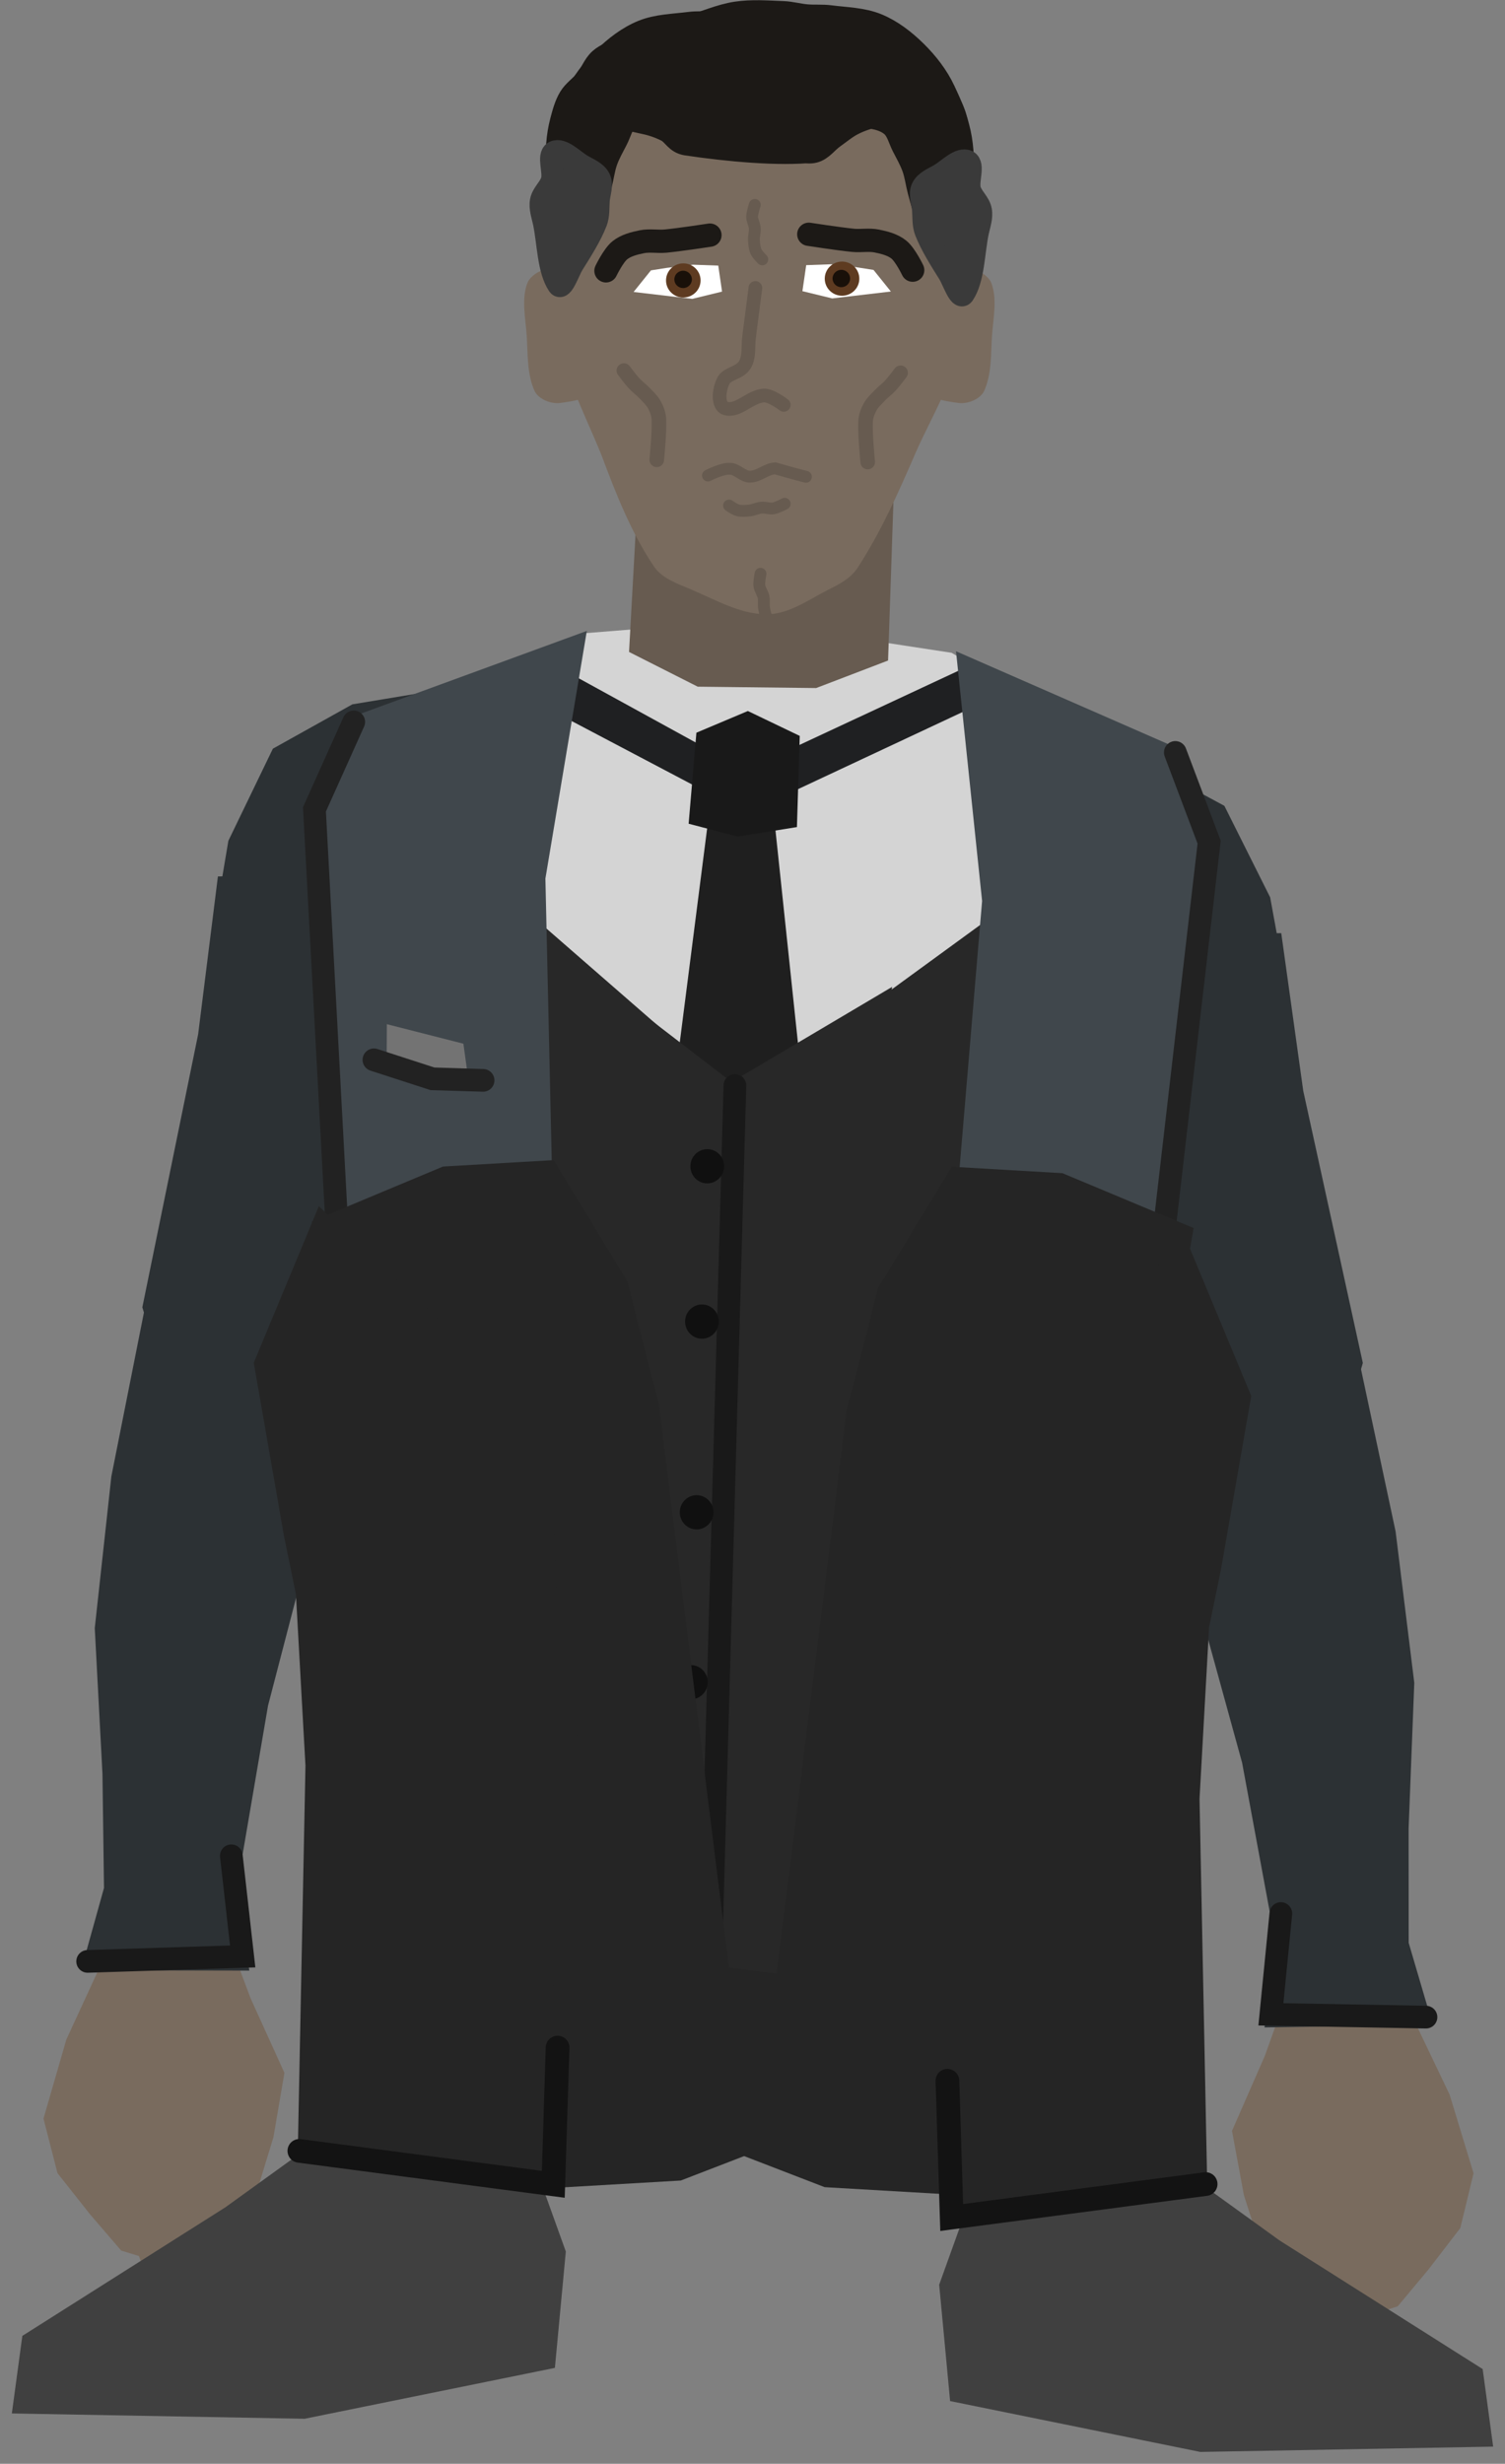 <svg xmlns="http://www.w3.org/2000/svg" xmlns:xlink="http://www.w3.org/1999/xlink" version="1.1" width="170.148" height="278.407" viewBox="-1.124 0.442 170.148 278.407">
  <rect x="-1.124" y="0.442" width="170.148" height="278.407" fill="#808080" stroke="none"/>
  <!-- Exported by Scratch - http://scratch.mit.edu/ -->
  <g id="ID0.7085462282411754">
    <g id="ID0.5880346246995032">
      <path id="ID0.6829322893172503" fill="#796B5E" stroke="none" stroke-linecap="round" d="M 10.143 222.74 L 24.307 218.509 L 27.203 226.242 L 31.033 234.672 L 29.789 241.952 L 27.999 247.798 L 24.772 251.253 L 21.514 259.522 L 15.671 258.238 L 14.58 255.371 L 12.577 254.755 L 9.059 250.663 L 5.375 246.007 L 3.793 239.841 L 6.372 230.919 L 10.143 222.74 Z " stroke-width="1.047"/>
      <g id="ID0.9434720128774643">
        <path id="ID0.6507829907350242" fill="#2C3134" stroke="none" stroke-linecap="round" d="M 17.111 138.875 L 38.692 156.014 L 33.314 177.301 L 29.177 193.181 L 25.666 213.721 L 27.064 223.12 L 8.041 223.079 L 10.632 213.784 L 10.461 200.904 L 9.589 184.42 L 11.463 167.29 L 17.111 138.875 Z " stroke-width="1.047"/>
        <path id="ID0.9892375003546476" fill="none" stroke="#191919" stroke-width="2.565" stroke-linecap="round" d="M 8.785 222.078 L 26.313 221.519 L 25.029 210.146 "/>
      </g>
    </g>
    <path id="ID0.7729651997797191" fill="#2C3134" stroke="none" stroke-linecap="round" d="M 23.513 99.477 L 53.773 99.297 L 49.912 125.323 L 44.532 138.91 L 42.404 150.726 L 38.934 161.639 L 17.665 156.99 L 14.968 148.17 L 21.276 117.322 L 23.513 99.477 Z " stroke-width="1.23"/>
    <path id="ID0.4757494777441025" fill="#2C3134" stroke="none" stroke-linecap="round" d="M 38.712 80.032 L 50.112 78.144 L 70.438 86.055 L 57.16 118.043 L 43.143 123.432 L 37.133 124.352 L 33.177 120.957 L 29.748 116.832 L 22.555 112.877 L 22.949 105.809 L 24.694 95.451 L 29.726 85.042 L 38.712 80.032 Z " stroke-width="0.619"/>
  </g>
  <g id="ID0.7085462282411754">
    <g id="ID0.5880346246995032">
      <path id="ID0.6829322893172503" fill="#796B5E" stroke="none" stroke-linecap="round" d="M 158.881 229.01 L 144.659 224.978 L 141.872 232.749 L 138.159 241.232 L 139.505 248.494 L 141.376 254.315 L 144.65 257.725 L 148.024 265.947 L 153.848 264.582 L 154.899 261.7 L 156.893 261.057 L 160.353 256.916 L 163.973 252.208 L 165.469 246.022 L 162.765 237.137 L 158.881 229.01 Z " stroke-width="1.047"/>
      <g id="ID0.9434720128774643">
        <path id="ID0.6507829907350242" fill="#2C3134" stroke="none" stroke-linecap="round" d="M 150.613 145.166 L 129.272 162.604 L 134.946 183.814 L 139.304 199.634 L 143.101 220.124 L 141.834 229.542 L 160.854 229.236 L 158.134 219.978 L 158.125 207.096 L 158.768 190.602 L 156.656 173.5 L 150.613 145.166 Z " stroke-width="1.047"/>
        <path id="ID0.9892375003546476" fill="none" stroke="#191919" stroke-width="2.565" stroke-linecap="round" d="M 160.09 228.376 L 142.557 228.061 L 143.682 216.672 "/>
      </g>
    </g>
    <path id="ID0.7729651997797191" fill="#2C3134" stroke="none" stroke-linecap="round" d="M 143.728 105.889 L 113.469 106.13 L 117.692 132.1 L 123.261 145.611 L 125.553 157.396 L 129.175 168.26 L 150.377 163.315 L 152.951 154.458 L 146.214 123.701 L 143.728 105.889 Z " stroke-width="1.23"/>
    <path id="ID0.4757494777441025" fill="#2C3134" stroke="none" stroke-linecap="round" d="M 128.243 86.618 L 116.818 84.888 L 96.605 93.082 L 110.326 124.882 L 124.417 130.075 L 130.44 130.911 L 134.347 127.462 L 137.719 123.29 L 144.857 119.234 L 144.364 112.173 L 142.474 101.841 L 137.299 91.502 L 128.243 86.618 Z " stroke-width="0.619"/>
  </g>
  <g id="ID0.8990198895335197">
    <path id="ID0.17576928716152906" fill="#DBDBDB" stroke="none" d="M 82.953 76.593 L 83.271 76.602 L 83.271 76.602 L 82.953 76.593 L 82.953 76.593 Z " stroke-width="1.283"/>
    <path id="ID0.4270821204409003" fill="#252525" stroke="none" stroke-linecap="round" d="M 82.988 234.513 L 85.385 88.714 L 63.21 91.236 L 54.367 96.688 L 50.677 101.883 L 41.586 116.564 L 42.353 130.111 L 43.492 137.199 L 41.278 146.101 L 40.598 153.172 L 43.232 162.121 L 45.222 168.91 L 46.611 180.924 L 44.408 209.212 L 50.841 219.891 L 56.847 227.981 L 82.988 234.513 Z " stroke-width="0.611"/>
    <path id="ID0.4270821204409003" fill="#252525" stroke="none" stroke-linecap="round" d="M 80.604 234.48 L 84.778 88.807 L 106.755 92.692 L 115.245 98.68 L 118.608 104.092 L 126.776 119.306 L 125.174 132.78 L 123.601 139.785 L 125.261 148.806 L 125.504 155.905 L 122.323 164.675 L 119.918 171.328 L 117.79 183.234 L 118.245 211.604 L 111.165 221.865 L 115.503 243.135 L 80.604 234.48 Z " stroke-width="0.611"/>
    <path id="ID0.5114514343440533" fill="#282828" stroke="none" d="M 118.254 91.303 L 50.838 89.222 L 47.319 203.226 L 114.735 205.308 L 118.254 91.303 Z " stroke-width="1.294"/>
    <path id="ID0.9286923445761204" fill="#D4D4D4" stroke="none" stroke-linecap="round" d="M 98.365 72.971 L 77.127 48.088 L 85.429 72.757 L 82.21 124.99 L 131.639 88.96 L 106.451 74.206 L 98.365 72.971 Z " stroke-width="0.611"/>
    <path id="ID0.9286923445761204" fill="#D4D4D4" stroke="none" stroke-linecap="round" d="M 77.691 70.979 L 95.918 49.069 L 86.111 73.179 L 82.971 124.799 L 38.989 86.501 L 64.625 72.023 L 77.691 70.979 Z " stroke-width="0.611"/>
    <path id="ID0.39874776685610414" fill="#1F2022" stroke="none" stroke-linecap="round" d="M 108.856 75.48 L 83.188 87.452 L 60.817 75.174 L 55.64 77.778 L 83.286 92.337 L 113.56 78.155 L 108.856 75.48 Z " stroke-width="1.21"/>
    <path id="ID0.13444371055811644" fill="#1F1F1F" stroke="none" stroke-linecap="round" d="M 86.088 89.914 L 79.419 89.385 L 74.721 126.092 L 90.029 127.211 L 86.088 89.914 Z " stroke-width="1.283"/>
    <path id="ID0.751046194229275" fill="#191919" stroke="none" stroke-linecap="round" d="M 89.29 83.599 L 83.425 80.786 L 77.607 83.238 L 76.729 93.523 L 82.287 94.975 L 88.972 93.901 L 89.29 83.599 Z " stroke-width="1.411"/>
    <path id="ID0.7854711129330099" fill="#282828" stroke="none" stroke-linecap="round" d="M 99.74 111.956 L 81.582 122.71 L 64.481 109.575 L 66.327 132.26 L 95.902 133.173 L 99.74 111.956 Z " stroke-width="1.283"/>
    <path id="ID0.562834897544235" fill="#282828" stroke="none" stroke-linecap="round" d="M 118.195 204.98 L 79.945 196.364 L 79.138 222.524 L 96.578 224.679 L 118.195 204.98 Z " stroke-width="1.283"/>
    <path id="ID0.562834897544235" fill="#282828" stroke="none" stroke-linecap="round" d="M 40.828 203.038 L 79.536 196.798 L 78.728 222.958 L 61.188 224.033 L 40.828 203.038 Z " stroke-width="1.283"/>
    <path id="ID0.6824178956449032" fill="none" stroke="#191919" stroke-width="2.565" stroke-linecap="round" d="M 81.959 123.103 L 79.216 222.261 "/>
    <path id="ID0.4144489667378366" fill="#40474C" stroke="none" stroke-linecap="round" d="M 132.397 85.163 L 106.958 74.033 L 109.907 102.249 L 103.38 179.631 L 113.68 237.814 L 127.871 231.787 L 128.05 236.318 L 126.148 174.192 L 133.915 118.507 L 135.835 97.553 L 132.397 85.163 Z " stroke-width="1.283"/>
    <path id="ID0.5234400681219995" fill="#101010" stroke="none" d="M 78.893 130.298 C 78.368 130.282 77.885 130.484 77.53 130.823 C 77.175 131.162 76.947 131.639 76.93 132.172 C 76.914 132.705 77.112 133.195 77.446 133.556 C 77.779 133.917 78.249 134.148 78.774 134.164 C 79.299 134.18 79.781 133.978 80.137 133.639 C 80.492 133.3 80.72 132.823 80.737 132.29 C 80.753 131.757 80.555 131.267 80.221 130.906 C 79.887 130.546 79.418 130.314 78.893 130.298 Z " stroke-width="0.808"/>
    <path id="ID0.5234400681219995" fill="#101010" stroke="none" d="M 78.293 147.848 C 77.768 147.832 77.285 148.034 76.93 148.373 C 76.575 148.712 76.347 149.189 76.33 149.722 C 76.314 150.255 76.512 150.745 76.846 151.106 C 77.18 151.467 77.649 151.698 78.174 151.714 C 78.699 151.73 79.181 151.528 79.537 151.189 C 79.892 150.85 80.12 150.373 80.137 149.84 C 80.153 149.307 79.955 148.817 79.621 148.456 C 79.287 148.095 78.818 147.864 78.293 147.848 Z " stroke-width="0.808"/>
    <path id="ID0.5234400681219995" fill="#101010" stroke="none" d="M 77.043 188.598 C 76.518 188.582 76.035 188.784 75.68 189.123 C 75.325 189.462 75.097 189.939 75.08 190.472 C 75.064 191.005 75.262 191.495 75.596 191.856 C 75.93 192.217 76.399 192.448 76.924 192.464 C 77.449 192.48 77.931 192.278 78.287 191.939 C 78.642 191.6 78.87 191.123 78.887 190.59 C 78.903 190.057 78.705 189.567 78.371 189.206 C 78.037 188.845 77.568 188.614 77.043 188.598 Z " stroke-width="0.808"/>
    <path id="ID0.5234400681219995" fill="#101010" stroke="none" d="M 77.693 169.398 C 77.168 169.382 76.685 169.584 76.33 169.923 C 75.975 170.262 75.747 170.739 75.73 171.272 C 75.714 171.805 75.912 172.295 76.246 172.656 C 76.579 173.017 77.049 173.248 77.574 173.264 C 78.099 173.28 78.581 173.078 78.937 172.739 C 79.292 172.4 79.52 171.923 79.537 171.39 C 79.553 170.857 79.355 170.367 79.021 170.006 C 78.687 169.645 78.218 169.414 77.693 169.398 Z " stroke-width="0.808"/>
    <path id="ID0.5234400681219995" fill="#101010" stroke="none" d="M 76.643 206.648 C 76.118 206.632 75.635 206.834 75.28 207.173 C 74.925 207.512 74.697 207.989 74.68 208.522 C 74.664 209.055 74.862 209.545 75.196 209.906 C 75.529 210.267 75.999 210.498 76.524 210.514 C 77.049 210.53 77.531 210.328 77.887 209.989 C 78.242 209.65 78.47 209.173 78.487 208.64 C 78.503 208.107 78.305 207.617 77.971 207.256 C 77.637 206.895 77.168 206.664 76.643 206.648 Z " stroke-width="0.808"/>
    <path id="ID0.4144489667378366" fill="#40474C" stroke="none" stroke-linecap="round" d="M 39.143 81.274 L 65.22 71.734 L 60.537 99.714 L 62.278 177.352 L 48.409 234.788 L 34.617 227.897 L 34.159 232.409 L 39.889 170.518 L 35.572 114.46 L 34.948 93.428 L 39.143 81.274 Z " stroke-width="1.283"/>
    <path id="ID0.8752945330925286" fill="none" stroke="#222222" stroke-width="2.565" stroke-linecap="round" d="M 131.751 85.467 L 135.576 95.606 L 129.937 144.245 "/>
    <path id="ID0.8752945330925286" fill="none" stroke="#222222" stroke-width="2.565" stroke-linecap="round" d="M 38.869 82.016 L 34.426 91.9 L 37.054 140.795 "/>
    <path id="ID0.5234400681219995" fill="#101010" stroke="none" d="M 106.393 190.298 C 105.868 190.282 105.385 190.484 105.03 190.823 C 104.675 191.162 104.447 191.639 104.43 192.172 C 104.414 192.705 104.612 193.195 104.946 193.556 C 105.279 193.917 105.749 194.148 106.274 194.164 C 106.799 194.18 107.281 193.978 107.637 193.639 C 107.992 193.3 108.22 192.823 108.237 192.29 C 108.253 191.757 108.055 191.267 107.721 190.906 C 107.387 190.546 106.918 190.314 106.393 190.298 Z " stroke-width="0.808"/>
    <path id="ID0.5234400681219995" fill="#101010" stroke="none" d="M 107.943 199.748 C 107.418 199.732 106.935 199.934 106.58 200.273 C 106.225 200.612 105.997 201.089 105.98 201.622 C 105.964 202.155 106.162 202.645 106.496 203.006 C 106.829 203.367 107.299 203.598 107.824 203.614 C 108.349 203.63 108.831 203.428 109.187 203.089 C 109.542 202.75 109.77 202.273 109.787 201.74 C 109.803 201.207 109.605 200.717 109.271 200.356 C 108.937 199.995 108.468 199.764 107.943 199.748 Z " stroke-width="0.808"/>
    <g id="ID0.20783481979742646">
      <path id="ID0.5848579816520214" fill="#737373" stroke="none" stroke-linecap="round" d="M 51.265 118.38 L 42.611 116.174 L 42.583 121.216 L 51.785 122.146 L 51.265 118.38 Z " stroke-width="1.283"/>
      <path id="ID0.13105127029120922" fill="none" stroke="#222222" stroke-width="2.565" stroke-linecap="round" d="M 53.492 122.522 L 47.768 122.346 L 41.15 120.202 "/>
    </g>
  </g>
  <path id="ID0.3809091211296618" fill="#252525" stroke="none" stroke-linecap="round" d="M 128.483 239.772 L 110.255 248.646 L 92.112 247.591 L 81.223 243.393 L 86.544 224.576 L 94.575 159.941 L 98.149 145.978 L 106.48 132.283 L 118.989 133.011 L 133.824 139.211 L 128.738 167.918 L 127.378 185.831 L 128.483 239.772 Z " stroke-width="0.978"/>
  <g id="ID0.27848909283056855">
    <path id="ID0.5368814701214433" fill="#404040" stroke="none" stroke-linecap="round" d="M 105.055 258.613 L 109.264 246.909 L 115.639 234.71 L 128.76 242.946 L 143.537 253.612 L 166.5 268.146 L 167.685 276.91 L 134.581 277.51 L 106.29 271.761 L 105.055 258.613 Z " stroke-width="1.031"/>
    <g id="ID0.5077062323689461">
      <path id="ID0.05466862628236413" fill="#252525" stroke="none" stroke-linecap="round" d="M 111.083 161.105 L 132.978 140.494 L 140.336 158.188 L 136.931 177.691 L 135.568 184.339 L 134.489 203.705 L 135.377 248.348 L 106.769 250.482 L 106.366 225.316 L 103.797 215.697 L 102.803 205.279 L 105.76 190.546 L 106.375 177.013 L 111.083 161.105 Z " stroke-width="0.803"/>
      <path id="ID0.5319394422695041" fill="none" stroke="#131313" stroke-width="2.678" stroke-linecap="round" d="M 135.18 247.239 L 106.472 251.018 L 105.985 235.568 "/>
    </g>
  </g>
  <path id="ID0.3809091211296618" fill="#252525" stroke="none" stroke-linecap="round" d="M 39.467 239.022 L 57.695 247.896 L 75.838 246.841 L 86.727 242.643 L 81.406 223.826 L 73.375 159.191 L 69.801 145.228 L 61.47 131.533 L 48.961 132.261 L 34.126 138.461 L 39.212 167.168 L 40.572 185.081 L 39.467 239.022 Z " stroke-width="0.978"/>
  <g id="ID0.27848909283056855">
    <path id="ID0.5368814701214433" fill="#404040" stroke="none" stroke-linecap="round" d="M 62.845 254.863 L 58.636 243.159 L 52.261 230.96 L 39.14 239.196 L 24.363 249.862 L 1.401 264.396 L 0.215 273.16 L 33.319 273.76 L 61.61 268.011 L 62.845 254.863 Z " stroke-width="1.031"/>
    <g id="ID0.5077062323689461">
      <path id="ID0.05466862628236413" fill="#252525" stroke="none" stroke-linecap="round" d="M 56.817 157.355 L 34.922 136.744 L 27.564 154.438 L 30.969 173.941 L 32.332 180.589 L 33.41 199.955 L 32.523 244.598 L 61.131 246.732 L 61.534 221.566 L 64.103 211.947 L 65.097 201.529 L 62.14 186.796 L 61.525 173.263 L 56.817 157.355 Z " stroke-width="0.803"/>
      <path id="ID0.5319394422695041" fill="none" stroke="#131313" stroke-width="2.678" stroke-linecap="round" d="M 32.72 243.489 L 61.428 247.268 L 61.915 231.818 "/>
    </g>
  </g>
  <g id="ID0.1717304247431457">
    <path id="ID0.8194515448994935" fill="#796B5E" stroke="none" stroke-linecap="round" d="M 62.05 30.677 C 63.182 30.779 64.008 31.515 64.695 32.893 C 65.381 34.27 65.473 36.489 65.839 38.288 C 66.207 40.092 67.897 42.065 67.155 43.768 C 66.341 45.363 63.937 45.749 62.211 45.978 C 61.175 46.115 59.837 45.576 59.349 44.7 C 58.429 42.75 58.564 40.425 58.422 38.367 C 58.281 36.343 57.781 34.123 58.556 32.284 C 59.179 31.16 60.863 30.571 62.05 30.677 Z " stroke-width="1.316"/>
    <path id="ID0.8194515448994935" fill="#796B5E" stroke="none" stroke-linecap="round" d="M 107.4 30.677 C 106.268 30.779 105.442 31.515 104.755 32.893 C 104.069 34.27 103.977 36.489 103.611 38.288 C 103.243 40.092 101.553 42.065 102.295 43.768 C 103.109 45.362 105.513 45.749 107.239 45.978 C 108.275 46.115 109.613 45.576 110.101 44.7 C 111.021 42.75 110.886 40.425 111.028 38.367 C 111.169 36.343 111.669 34.123 110.894 32.284 C 110.271 31.16 108.587 30.571 107.4 30.677 Z " stroke-width="1.316"/>
    <path id="ID0.46110434643924236" fill="#675B50" stroke="none" stroke-linecap="round" d="M 100.109 50.539 L 71.342 49.651 L 69.992 74.112 L 77.757 78.037 L 91.145 78.192 L 99.277 75.081 L 100.109 50.539 Z " stroke-width="1.393"/>
    <path id="ID0.8999492498114705" fill="#796B5E" stroke="none" stroke-linecap="round" d="M 82.727 6.345 C 76.405 6.567 68.956 8.516 65.456 13.605 C 61.015 19.932 61.607 28.701 61.852 36.357 C 62.025 41.774 64.834 46.811 66.871 51.858 C 68.498 56.198 70.216 60.614 72.828 64.479 C 73.705 65.776 75.428 66.388 76.839 66.98 C 79.629 68.146 82.472 69.823 85.457 69.861 C 87.964 69.893 90.208 68.271 92.451 67.111 C 93.696 66.501 95.041 65.818 95.842 64.588 C 98.46 60.563 100.457 56.082 102.337 51.733 C 104.311 47.168 107.31 42.722 107.431 37.701 C 107.637 29.155 108.269 19.18 102.987 12.406 C 98.723 6.94 89.771 6.099 82.727 6.345 Z " stroke-width="0.669"/>
    <path id="ID0.8256730306893587" fill="none" stroke="#675B50" stroke-width="1.337" stroke-linecap="round" d="M 78.914 54.176 C 78.914 54.176 80.513 53.358 81.383 53.413 C 82.197 53.403 82.815 54.301 83.658 54.304 C 84.659 54.306 85.512 53.418 86.508 53.363 C 88.13 53.842 89.993 54.319 89.993 54.319 "/>
    <path id="ID0.7592270169407129" fill="none" stroke="#675B50" stroke-width="1.337" stroke-linecap="round" d="M 87.59 57.367 C 87.59 57.367 86.762 57.81 86.306 57.886 C 85.864 57.959 85.407 57.765 84.961 57.805 C 84.511 57.845 84.093 58.072 83.645 58.123 C 83.2 58.174 82.735 58.212 82.299 58.109 C 81.929 58.022 81.296 57.567 81.296 57.567 "/>
    <path id="ID0.8619630038738251" fill="none" stroke="#675B50" stroke-width="1.547" stroke-linecap="round" d="M 84.276 32.98 C 84.276 32.98 83.789 36.758 83.556 38.583 C 83.422 39.608 83.618 40.761 83.095 41.653 C 82.459 42.664 80.981 42.625 80.623 43.548 C 80.143 44.512 79.974 46.304 80.902 46.587 C 82.313 47.016 83.638 45.255 85.199 45.133 C 86.038 45.069 87.485 46.195 87.485 46.195 "/>
    <path id="ID0.6736386958509684" fill="none" stroke="#675B50" stroke-width="1.65" stroke-linecap="round" d="M 100.693 42.566 C 100.693 42.566 99.968 43.542 99.557 43.989 C 99.183 44.397 98.723 44.722 98.341 45.124 C 97.952 45.535 97.519 45.929 97.248 46.424 C 96.973 46.926 96.758 47.489 96.733 48.059 C 96.666 49.589 96.975 52.652 96.975 52.652 "/>
    <path id="ID0.6736386958509684" fill="none" stroke="#675B50" stroke-width="1.65" stroke-linecap="round" d="M 69.407 42.316 C 69.407 42.316 70.132 43.292 70.543 43.739 C 70.917 44.147 71.377 44.472 71.759 44.874 C 72.148 45.285 72.581 45.679 72.852 46.174 C 73.127 46.676 73.342 47.239 73.367 47.809 C 73.434 49.339 73.125 52.402 73.125 52.402 "/>
    <path id="ID0.7592270169407129" fill="none" stroke="#675B50" stroke-width="1.337" stroke-linecap="round" d="M 84.856 65.275 C 84.856 65.275 84.668 66.186 84.727 66.638 C 84.784 67.078 85.104 67.453 85.195 67.887 C 85.287 68.323 85.188 68.784 85.269 69.223 C 85.349 69.658 85.447 70.109 85.673 70.491 C 85.866 70.816 86.49 71.284 86.49 71.284 "/>
    <path id="ID0.2118154256604612" fill="#1C1916" stroke="#1C1916" stroke-width="2.632" stroke-linecap="round" d="M 108.376 26.645 C 108.406 27.319 108.028 30.349 106.994 32.058 C 106.613 32.688 106.301 30.374 105.895 29.561 C 105.502 28.774 104.97 28.054 104.594 27.259 C 104.193 26.408 103.867 25.521 103.562 24.632 C 103.267 23.771 103.03 22.887 102.795 22.008 C 102.563 21.14 102.463 20.233 102.16 19.386 C 101.859 18.541 101.404 17.754 100.994 16.954 C 100.582 16.155 100.386 15.168 99.694 14.586 C 98.982 13.988 97.985 13.734 97.055 13.643 C 96.163 13.557 95.285 13.933 94.401 14.073 C 93.474 14.219 92.536 14.323 91.615 14.501 C 90.723 14.674 89.838 14.904 88.959 15.127 C 88.133 15.338 86.27 15.192 86.569 15.625 C 87.128 16.432 92.05 17.395 90.855 17.501 C 87.011 17.93 81.175 17.396 76.491 16.696 C 75.32 16.522 75.06 15.577 74.255 15.169 C 73.467 14.769 72.614 14.471 71.747 14.292 C 70.278 13.99 68.586 13.452 66.984 13.784 C 65.449 14.106 63.636 16.739 62.786 16.16 C 61.98 15.604 63.254 12.992 63.962 11.464 C 64.726 9.816 65.888 8.331 67.187 7.051 C 68.44 5.818 69.891 4.693 71.524 4.023 C 73.182 3.344 75.052 3.328 76.832 3.098 C 77.708 2.985 78.603 3.072 79.483 2.995 C 80.371 2.917 81.244 2.666 82.136 2.631 C 83.898 2.562 85.691 2.42 87.434 2.687 C 89.249 2.963 90.952 3.748 92.716 4.246 C 93.59 4.494 94.493 4.648 95.358 4.928 C 97.068 5.482 98.774 6.072 100.439 6.747 C 101.261 7.08 102.152 7.362 102.811 7.949 C 103.506 8.569 103.799 9.527 104.376 10.255 C 104.934 10.959 105.743 11.47 106.21 12.236 C 106.694 13.033 106.934 13.962 107.175 14.861 C 107.403 15.716 107.543 16.599 107.611 17.482 C 107.679 18.349 107.483 19.232 107.584 20.097 C 107.687 20.989 108.011 21.845 108.219 22.719 C 108.39 23.439 108.822 24.15 108.726 24.883 Z "/>
    <path id="ID0.2118154256604612" fill="#1C1916" stroke="#1C1916" stroke-width="2.632" stroke-linecap="round" d="M 61.174 25.895 C 61.144 26.569 61.522 29.599 62.556 31.308 C 62.937 31.938 63.249 29.624 63.655 28.811 C 64.048 28.024 64.58 27.304 64.956 26.509 C 65.357 25.658 65.683 24.771 65.988 23.882 C 66.283 23.021 66.52 22.137 66.755 21.258 C 66.987 20.39 67.087 19.483 67.39 18.636 C 67.691 17.791 68.146 17.004 68.556 16.204 C 68.968 15.405 69.164 14.418 69.856 13.836 C 70.568 13.238 71.565 12.984 72.495 12.893 C 73.387 12.807 74.265 13.183 75.149 13.323 C 76.076 13.469 77.014 13.573 77.935 13.751 C 78.827 13.924 79.717 14.133 80.591 14.377 C 81.443 14.616 82.274 14.934 83.117 15.201 C 83.999 15.481 84.906 15.7 85.775 16.023 C 86.615 16.336 87.377 16.854 88.237 17.109 C 89.094 17.363 90.02 17.748 90.89 17.538 C 91.765 17.328 92.328 16.464 93.059 15.946 C 93.796 15.426 94.49 14.827 95.295 14.419 C 96.083 14.019 96.936 13.721 97.803 13.542 C 99.272 13.24 100.964 12.702 102.566 13.034 C 104.101 13.356 105.914 15.989 106.764 15.41 C 107.57 14.854 106.296 12.242 105.588 10.714 C 104.824 9.066 103.662 7.581 102.363 6.301 C 101.11 5.068 99.659 3.943 98.026 3.273 C 96.368 2.594 94.498 2.578 92.718 2.348 C 91.842 2.235 90.948 2.322 90.067 2.245 C 89.179 2.167 88.306 1.916 87.414 1.881 C 85.651 1.812 83.859 1.67 82.116 1.937 C 80.302 2.213 78.598 2.998 76.834 3.496 C 75.96 3.744 75.056 3.898 74.192 4.178 C 72.482 4.732 70.776 5.322 69.111 5.997 C 68.289 6.33 67.398 6.612 66.739 7.199 C 66.044 7.819 65.751 8.777 65.174 9.505 C 64.616 10.209 63.807 10.72 63.34 11.486 C 62.856 12.283 62.615 13.212 62.375 14.111 C 62.147 14.966 62.007 15.85 61.939 16.732 C 61.871 17.599 62.067 18.482 61.966 19.347 C 61.863 20.239 61.539 21.095 61.331 21.969 C 61.16 22.689 60.728 23.4 60.824 24.133 Z "/>
    <path id="ID0.5261953212320805" fill="none" stroke="#1C1916" stroke-width="2.632" stroke-linecap="round" d="M 102.06 30.971 C 102.06 30.971 101.229 29.241 100.504 28.653 C 99.81 28.09 98.876 27.855 97.999 27.677 C 97.121 27.499 96.204 27.686 95.312 27.598 C 93.641 27.432 90.314 26.916 90.314 26.916 "/>
    <path id="ID0.5261953212320805" fill="none" stroke="#1C1916" stroke-width="2.632" stroke-linecap="round" d="M 67.384 31.046 C 67.384 31.046 68.218 29.317 68.944 28.73 C 69.639 28.169 70.573 27.935 71.451 27.758 C 72.329 27.581 73.246 27.77 74.138 27.684 C 75.809 27.521 79.137 27.01 79.137 27.01 "/>
    <path id="ID0.7592270169407129" fill="none" stroke="#675B50" stroke-width="1.337" stroke-linecap="round" d="M 84.211 23.593 C 84.211 23.593 83.906 24.473 83.906 24.93 C 83.906 25.372 84.175 25.784 84.21 26.226 C 84.244 26.67 84.087 27.115 84.11 27.56 C 84.132 28.002 84.172 28.461 84.347 28.868 C 84.496 29.214 85.055 29.755 85.055 29.755 "/>
    <path id="ID0.48112139804288745" fill="#3A3A3A" stroke="#3A3A3A" stroke-width="2.479" stroke-linecap="round" d="M 108.274 18.643 C 109.061 19.097 108.239 20.882 108.551 21.91 C 108.802 22.735 109.616 23.353 109.775 24.201 C 109.926 25.015 109.608 25.852 109.437 26.661 C 108.956 28.943 108.979 31.974 107.803 33.726 C 107.333 34.327 106.616 32.137 106.144 31.369 C 105.178 29.826 104.146 28.214 103.512 26.599 C 103.209 25.828 103.291 24.957 103.226 24.132 C 103.162 23.314 102.771 22.409 103.127 21.668 C 103.488 20.915 104.416 20.578 105.139 20.149 C 106.082 19.591 107.355 18.217 108.274 18.643 Z "/>
    <path id="ID0.48112139804288745" fill="#3A3A3A" stroke="#3A3A3A" stroke-width="2.479" stroke-linecap="round" d="M 61.526 17.593 C 60.739 18.047 61.561 19.832 61.249 20.86 C 60.998 21.685 60.184 22.303 60.025 23.151 C 59.874 23.965 60.193 24.802 60.363 25.611 C 60.844 27.893 60.821 30.924 61.997 32.676 C 62.467 33.277 63.184 31.087 63.656 30.319 C 64.622 28.776 65.654 27.164 66.288 25.549 C 66.591 24.778 66.509 23.907 66.574 23.082 C 66.638 22.264 67.029 21.359 66.673 20.618 C 66.312 19.865 65.384 19.528 64.661 19.099 C 63.718 18.541 62.445 17.167 61.526 17.593 Z "/>
    <g id="ID0.6671336451545358">
      <path id="ID0.7788236327469349" fill="#FFFFFF" stroke="none" stroke-linecap="round" d="M 97.632 30.943 L 95.847 30.663 L 92.87 30.304 L 90.021 30.405 L 89.593 33.343 L 92.962 34.163 L 99.593 33.383 L 97.632 30.943 Z " stroke-width="1.316"/>
      <g id="ID0.9270983412861824">
        <path id="ID0.036129117012023926" fill="#5E3B21" stroke="none" d="M 94.093 30.002 C 93.553 29.997 93.062 30.207 92.705 30.553 C 92.348 30.898 92.124 31.378 92.119 31.911 C 92.113 32.443 92.326 32.928 92.677 33.281 C 93.026 33.633 93.513 33.854 94.052 33.86 C 94.591 33.866 95.082 33.655 95.439 33.31 C 95.797 32.964 96.02 32.484 96.026 31.952 C 96.031 31.419 95.818 30.935 95.468 30.582 C 95.118 30.229 94.632 30.008 94.093 30.002 Z " stroke-width="1.316"/>
        <path id="ID0.9171876185573637" fill="#191009" stroke="none" d="M 94.004 30.932 C 93.73 30.93 93.481 31.037 93.299 31.213 C 93.117 31.389 93.003 31.632 93 31.903 C 92.997 32.173 93.106 32.419 93.284 32.599 C 93.463 32.779 93.709 32.891 93.983 32.894 C 94.257 32.897 94.506 32.79 94.688 32.614 C 94.87 32.438 94.984 32.194 94.987 31.924 C 94.99 31.653 94.881 31.407 94.703 31.227 C 94.525 31.048 94.278 30.935 94.004 30.932 Z " stroke-width="1.316"/>
      </g>
      <path id="ID0.7788236327469349" fill="#FFFFFF" stroke="none" stroke-linecap="round" d="M 72.468 30.993 L 74.253 30.713 L 77.23 30.354 L 80.079 30.455 L 80.507 33.393 L 77.138 34.214 L 70.507 33.433 L 72.468 30.993 Z " stroke-width="1.316"/>
      <g id="ID0.9270983412861824">
        <path id="ID0.036129117012023926" fill="#5E3B21" stroke="none" d="M 76.107 30.202 C 76.647 30.197 77.138 30.407 77.495 30.753 C 77.852 31.098 78.076 31.578 78.081 32.111 C 78.087 32.643 77.874 33.128 77.523 33.48 C 77.174 33.833 76.687 34.054 76.148 34.06 C 75.609 34.066 75.118 33.855 74.761 33.51 C 74.403 33.164 74.18 32.684 74.174 32.152 C 74.168 31.619 74.382 31.135 74.732 30.782 C 75.082 30.429 75.568 30.208 76.107 30.202 Z " stroke-width="1.316"/>
        <path id="ID0.9171876185573637" fill="#191009" stroke="none" d="M 76.096 31.032 C 76.37 31.029 76.619 31.137 76.801 31.313 C 76.983 31.489 77.097 31.732 77.1 32.003 C 77.103 32.273 76.994 32.519 76.816 32.699 C 76.638 32.879 76.391 32.991 76.117 32.994 C 75.843 32.997 75.594 32.89 75.412 32.714 C 75.23 32.538 75.116 32.294 75.113 32.024 C 75.11 31.753 75.219 31.507 75.397 31.327 C 75.576 31.148 75.822 31.035 76.096 31.032 Z " stroke-width="1.316"/>
      </g>
    </g>
  </g>
</svg>